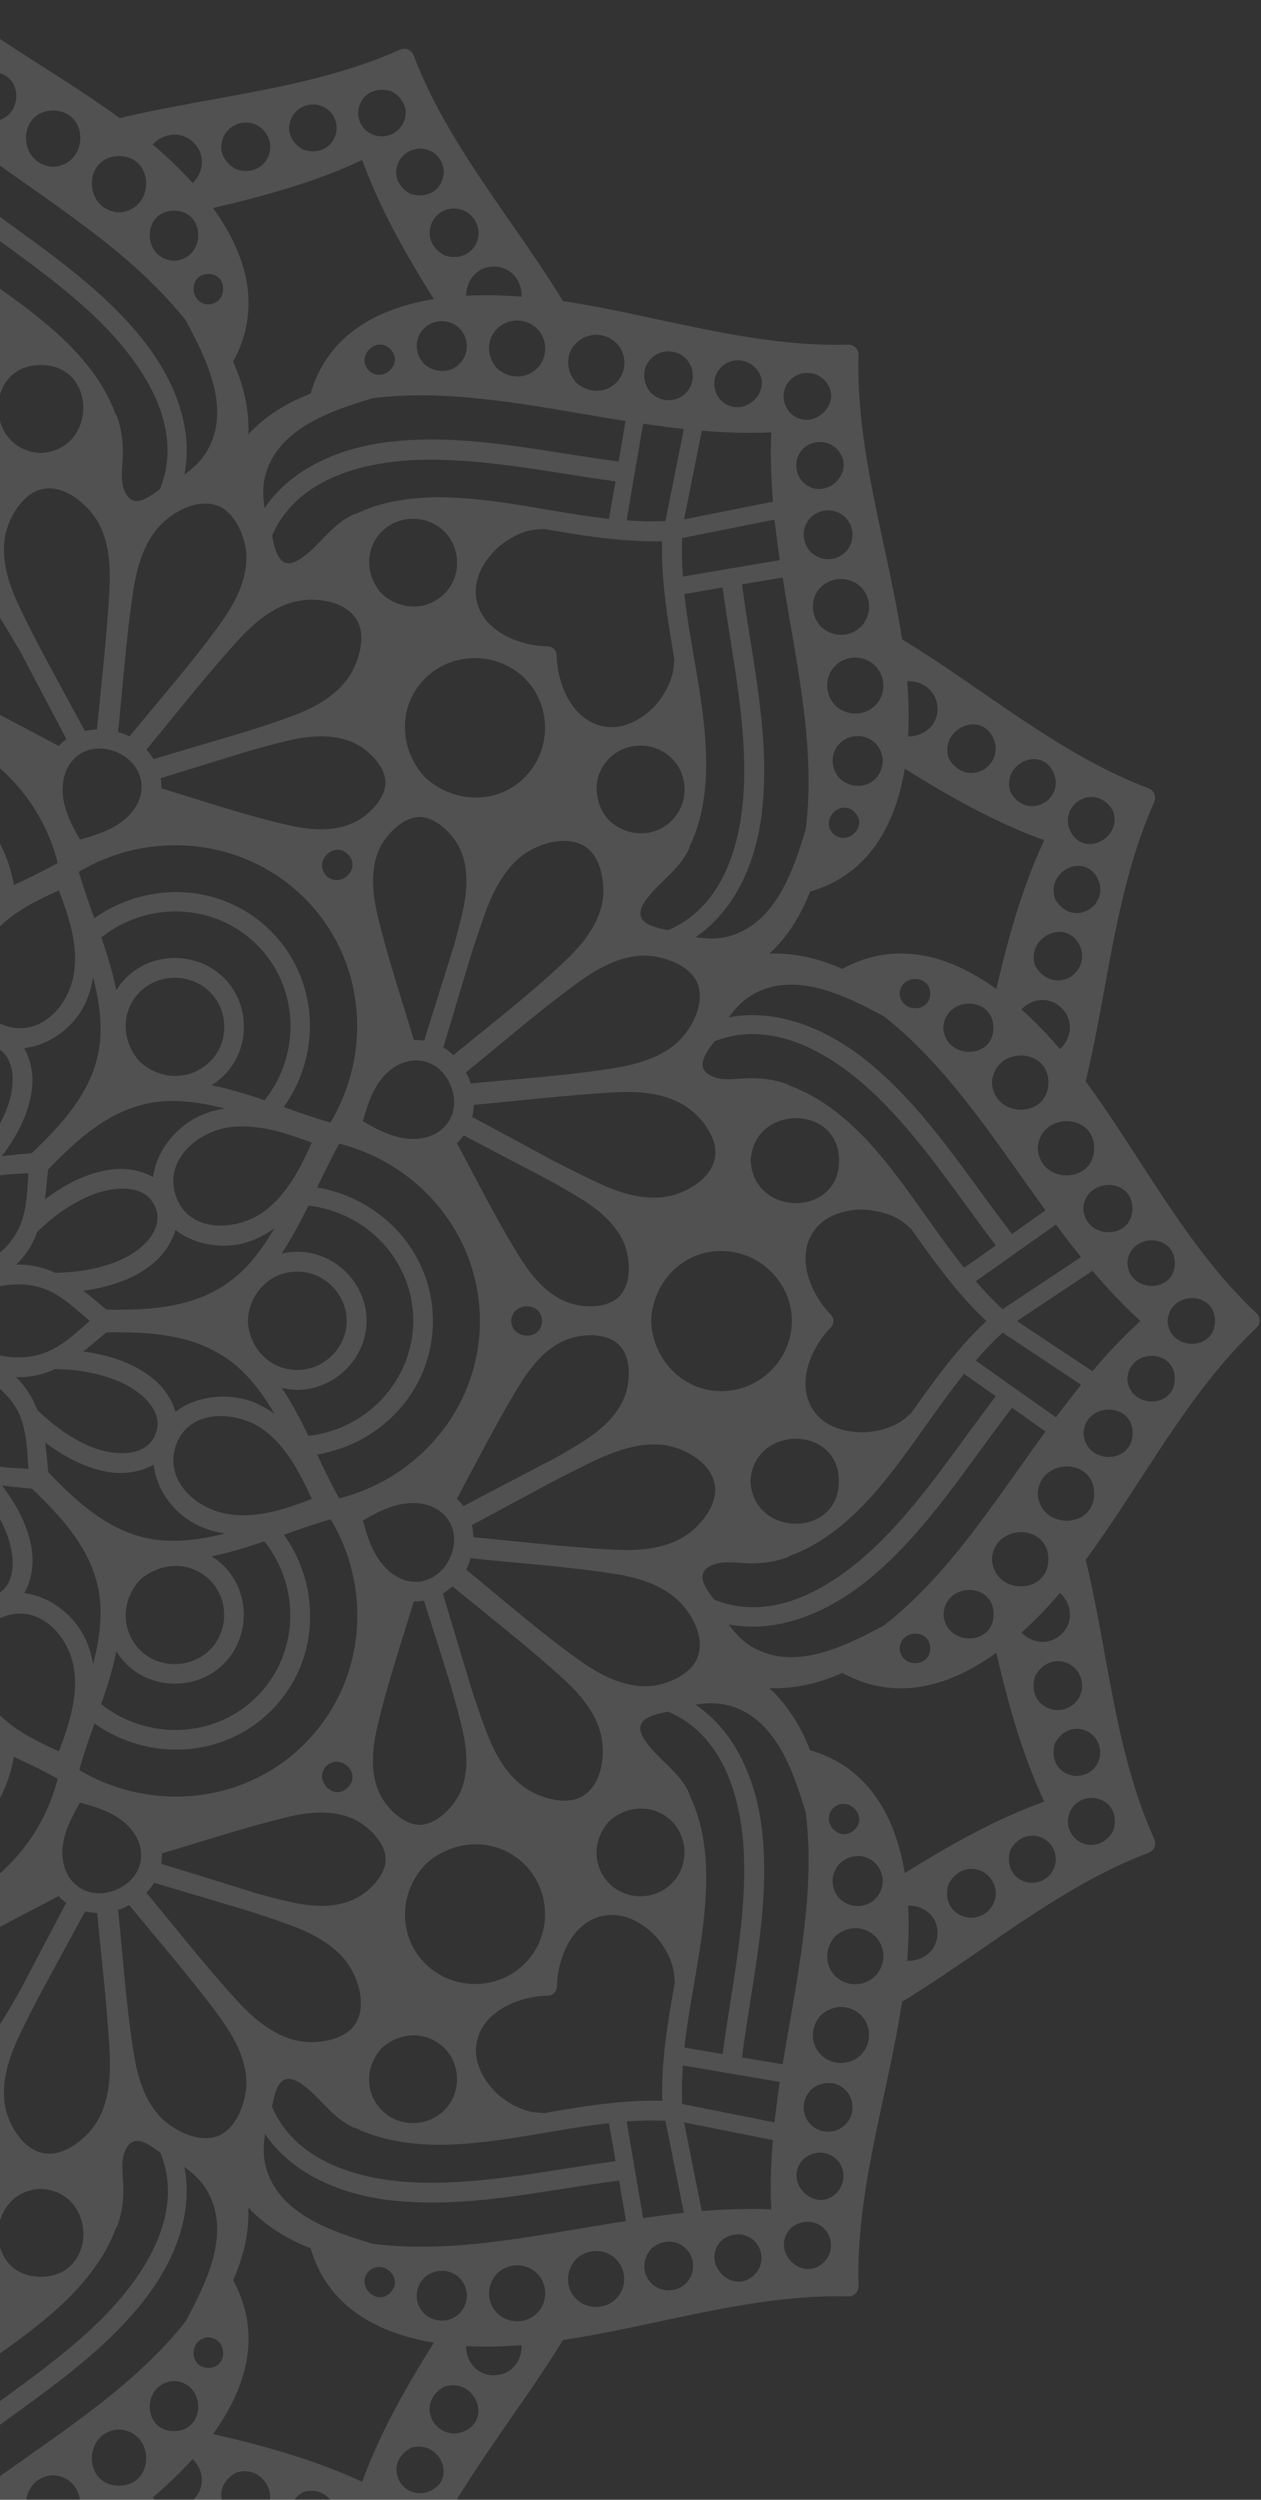 <svg width="323" height="640" viewBox="0 0 323 640" fill="none" xmlns="http://www.w3.org/2000/svg">
    <rect x="0" y="0" width="323" height="640" fill="#333333" stroke="none"/>
    <path opacity="0.15" d="M-30.876 690.361C-30.069 690.361 -29.387 690.113 -28.953 689.617C-11.829 671.563 10.754 660.519 30.67 645.939C54.494 651.709 79.621 653.322 102.266 663.373C103.879 664.056 105.368 663.497 105.988 661.884C114.86 638.805 131.426 619.944 144.206 599.098C168.651 595.437 192.413 587.31 217.354 587.93C218.719 587.992 219.897 586.751 219.897 585.387C219.215 560.508 227.342 536.808 231.065 512.487C252.035 499.769 270.958 483.204 294.099 474.394C295.713 473.773 296.333 472.284 295.588 470.671C285.476 448.15 283.863 423.085 278.093 399.323C292.735 379.532 303.84 357.01 321.894 339.887C322.887 338.956 322.887 337.219 321.894 336.288C303.778 319.227 292.672 296.706 278.093 276.852C283.863 253.09 285.538 228.087 295.588 205.504C296.271 203.891 295.713 202.402 294.099 201.782C270.958 192.972 252.035 176.407 231.065 163.688C227.342 139.368 219.215 115.668 219.897 90.789C219.959 89.424 218.719 88.245 217.354 88.245C192.413 88.927 168.589 80.8 144.206 77.078C131.426 56.169 114.798 37.309 105.988 14.291C105.368 12.678 103.879 12.058 102.266 12.802C79.621 22.853 54.556 24.528 30.67 30.236C10.816 15.842 -11.829 4.799 -28.953 -13.255C-29.387 -13.752 -30.069 -14 -30.752 -14C-30.752 -14 -30.814 -14 -30.876 -14H-31V690.361H-30.876ZM-15.862 668.709C-23.741 668.709 -23.679 657.045 -15.862 656.611C-8.107 656.983 -8.044 668.709 -15.862 668.709ZM-10.092 433.136C-9.285 435.245 -8.169 437.169 -6.928 438.844C-10.154 436.982 -13.194 434.873 -15.986 432.453C-26.905 422.899 -28.084 409.622 -27.774 395.973C-26.099 393.987 -24.424 392.002 -22.935 390.079C-22.128 396.159 -20.205 402.239 -16.606 407.078C-14.373 410.056 -11.023 412.538 -7.362 413.593C-11.581 418.928 -12.511 426.932 -10.092 433.136ZM-14.869 400.129C-17.351 394.794 -18.281 388.838 -18.405 383.068C-18.405 383.006 -18.405 382.944 -18.405 382.944C-17.041 379.966 -16.172 376.678 -16.296 372.955C-13.752 375.623 -10.898 377.298 -7.796 378.415C-7.734 378.477 -7.672 378.601 -7.61 378.663C-3.826 382.572 -0.662 386.977 1.448 392.002C3.619 397.089 4.984 405.837 -1.53 408.567C-7.424 410.925 -12.636 404.845 -14.869 400.129ZM-7.424 262.831C-10.96 263.824 -14.187 266.181 -16.42 269.035C-20.143 273.874 -22.066 280.078 -22.935 286.283C-24.486 284.297 -26.099 282.374 -27.774 280.389C-28.022 266.739 -26.843 253.525 -15.986 243.908C-13.194 241.426 -10.154 239.379 -6.928 237.456C-8.045 239.007 -8.975 240.62 -9.782 242.481C-12.387 248.747 -11.767 257.247 -7.424 262.831ZM-18.405 293.293C-18.281 287.896 -17.413 282.56 -15.365 277.535C-13.318 272.447 -8.044 265.25 -1.53 267.918C4.364 270.338 3.805 278.279 2.006 283.181C0.021 288.702 -3.577 293.604 -7.61 297.76C-7.672 297.822 -7.734 297.947 -7.796 298.009C-10.836 299.125 -13.69 300.863 -16.296 303.468C-16.172 299.684 -17.041 296.458 -18.405 293.48C-18.405 293.417 -18.405 293.355 -18.405 293.293ZM172.746 168.899C172.683 169.148 172.621 169.396 172.621 169.644C172.621 173.242 170.76 177.151 168.03 180.439C164.804 183.976 160.275 186.457 155.994 186.147C146.998 185.527 142.717 175.538 142.593 167.783C142.593 166.542 141.538 165.549 140.298 165.487C132.48 165.363 122.492 161.082 121.871 152.148C121.561 147.743 124.105 143.152 127.827 139.926C131.053 137.258 134.838 135.521 138.374 135.521C138.622 135.521 138.871 135.459 139.119 135.397C149.232 137.134 159.282 138.809 169.581 138.561C169.333 148.798 171.07 158.849 172.746 168.899ZM247.506 282.002C254.579 290.998 261.031 300.552 267.794 309.859C264.94 311.906 262.086 313.891 259.232 315.939C247.94 301.359 238.076 285.29 223.868 273.13C213.445 264.196 200.044 257.93 186.643 260.473C188.318 258.178 190.179 256.13 192.785 254.641C203.704 248.375 216.547 254.952 226.35 260.163C234.663 266.615 241.86 274.867 247.506 282.002ZM230.444 254.393C230.693 249.368 238.262 249.368 238.262 254.393C238.262 259.419 230.693 259.357 230.444 254.393ZM271.764 257.93C275.115 261.032 274.556 265.809 271.516 268.601C268.538 265.126 265.25 261.652 261.652 258.426C264.319 255.634 268.662 255.014 271.764 257.93ZM276.728 242.419C278.031 245.583 276.48 249.244 273.315 250.547C269.903 251.911 266.739 250.174 265.126 247.196C262.706 239.689 273.502 234.788 276.728 242.419ZM268.538 277.163C268.538 286.469 254.579 286.407 254.082 277.163C254.579 267.98 268.538 267.856 268.538 277.163ZM241.612 263.141C242.046 254.952 254.455 254.827 254.455 263.141C254.517 271.393 242.108 271.331 241.612 263.141ZM271.764 418.494C268.662 421.348 264.319 420.727 261.652 417.998C265.25 414.771 268.538 411.297 271.516 407.823C274.556 410.553 275.177 415.392 271.764 418.494ZM276.728 433.942C275.425 437.106 271.764 438.658 268.538 437.355C265.126 435.928 264.071 432.453 265.126 429.165C266.615 426.373 269.469 424.574 272.757 425.567C276.293 426.621 278.093 430.592 276.728 433.942ZM254.082 399.199C254.579 390.017 268.538 389.893 268.538 399.199C268.538 408.505 254.579 408.443 254.082 399.199ZM254.517 413.282C254.517 421.596 242.108 421.472 241.674 413.282C242.108 405.031 254.517 404.969 254.517 413.282ZM247.506 394.422C241.86 401.556 234.663 409.808 226.35 416.198C216.547 421.41 203.704 427.986 192.785 421.72C190.179 420.231 188.318 418.184 186.643 415.888C200.044 418.432 213.445 412.166 223.868 403.232C238.014 391.133 247.878 375.065 259.232 360.423C262.086 362.47 264.94 364.455 267.794 366.503C261.031 375.809 254.579 385.364 247.506 394.422ZM238.262 422.03C238.262 427.056 230.693 427.056 230.444 422.03C230.693 417.005 238.262 416.943 238.262 422.03ZM176.716 459.814C176.654 459.566 176.592 459.255 176.468 459.007C175.351 456.526 173.676 454.602 171.939 452.865C171.505 452.369 171.008 451.872 170.512 451.438C168.651 449.639 166.79 447.902 165.301 445.73C161.454 440.209 167.038 439.03 171.132 438.223C186.085 444.551 190.427 462.171 190.614 477.061C190.862 493.503 187.263 509.633 185.092 525.888C181.804 525.33 178.577 524.772 175.289 524.213C176.84 510.378 180.501 496.729 180.873 482.645C181.121 475.014 180.066 466.7 176.716 459.814ZM169.643 537.862C159.344 537.552 149.294 539.289 139.181 541.027C138.933 540.965 138.685 540.903 138.436 540.903C134.838 540.903 130.867 539.041 127.641 536.311C124.105 533.085 121.623 528.618 121.933 524.275C122.554 515.341 132.542 511.06 140.36 510.936C141.601 510.936 142.593 509.882 142.655 508.641C142.779 500.823 147.06 490.897 156.056 490.276C160.461 489.966 165.052 492.51 168.341 496.17C171.008 499.396 172.746 503.181 172.746 506.717C172.746 506.966 172.808 507.214 172.87 507.462C171.07 517.575 169.333 527.563 169.643 537.862ZM47.235 554.8C49.53 556.475 51.578 558.336 53.067 560.88C59.333 571.799 52.757 584.58 47.545 594.321C41.093 602.572 32.841 609.769 25.644 615.415C16.586 622.488 7.032 628.878 -2.337 635.64C-4.384 632.786 -6.431 629.933 -8.417 627.079C6.225 615.787 22.356 605.984 34.516 591.839C43.512 581.478 49.841 568.139 47.235 554.8ZM55.672 546.921C50.461 548.782 43.761 545.121 40.472 541.337C36.75 536.994 35.137 531.224 34.268 525.702C32.283 513.604 31.538 501.196 30.235 488.973C30.794 488.787 31.29 488.601 31.848 488.415C31.786 488.415 32.345 488.105 33.089 487.733C40.72 497.039 48.724 506.221 55.859 515.838C59.581 520.925 63.18 526.881 63.117 533.395C63.056 538.049 60.636 545.121 55.672 546.921ZM16.276 477.123C15.035 471.602 17.765 466.204 20.495 461.489C25.582 462.854 31.042 464.653 34.144 469.058C38.177 474.766 35.943 481.404 29.429 483.948C23.535 486.244 17.641 483.328 16.276 477.123ZM25.272 542.454C22.852 546.983 16.586 552.504 10.816 551.201C5.357 549.961 1.634 543.074 1.138 538.049C0.455 531.968 2.627 525.95 5.232 520.553C6.908 517.078 8.645 513.666 10.444 510.254C14.229 503.305 18.013 496.294 21.798 489.346C22.79 489.594 23.845 489.718 24.9 489.78C25.954 501.134 27.319 512.487 28.002 523.841C28.374 530.045 28.312 536.808 25.272 542.454ZM8.21 397.214C7.404 391.071 4.364 385.364 0.517 380.338C2.999 380.648 5.543 380.897 8.21 381.145C17.331 389.893 25.83 399.447 25.768 412.848C25.768 417.377 24.962 421.782 23.845 426.125C23.535 424.202 23.038 422.34 22.232 420.417C19.626 414.089 13.174 408.691 6.225 407.885C8.024 404.721 8.645 400.75 8.21 397.214ZM6.163 268.353C12.926 267.608 19.254 262.707 21.984 256.565C22.914 254.455 23.473 252.346 23.845 250.174C24.962 254.517 25.768 258.984 25.768 263.513C25.83 276.914 17.331 286.469 8.148 295.217C5.543 295.465 2.937 295.713 0.455 296.023C4.178 291.122 7.218 285.476 8.086 279.52C8.707 275.86 8.086 271.641 6.163 268.353ZM29.491 192.413C35.323 194.647 38.177 200.727 34.889 206.311C31.91 211.398 26.017 213.446 20.495 214.935C17.889 210.467 15.469 205.628 16.152 200.355C17.02 193.592 22.976 189.932 29.491 192.413ZM11.188 167.659C9.265 163.998 7.404 160.4 5.605 156.677C2.813 151.031 0.393 144.765 1.138 138.375C1.696 133.349 5.357 126.463 10.816 125.222C16.586 123.919 22.852 129.441 25.272 133.97C28.188 139.368 28.312 145.758 28.002 151.776C27.319 163.44 25.954 175.104 24.838 186.768C23.783 186.768 22.728 186.954 21.736 187.14C18.199 180.625 14.663 174.111 11.188 167.659ZM77.945 229.887C93.394 245.211 95.627 269.035 84.646 287.399C80.675 286.283 76.705 284.856 72.672 283.429C82.475 269.717 81.668 250.671 69.384 238.386C57.037 226.04 37.928 225.358 24.155 235.098C22.728 231.127 21.301 227.157 20.185 223.186C38.673 212.267 62.497 214.562 77.945 229.887ZM89.547 465.273C93.642 466.762 98.792 471.478 98.792 476.069C98.792 480.226 94.387 484.568 90.726 486.244C85.391 488.725 79.311 488.105 73.727 486.802C71.121 486.182 68.577 485.561 65.972 484.817C65.289 484.631 64.669 484.444 63.986 484.196C56.417 481.839 48.848 479.481 41.279 477.186C41.403 476.317 41.465 475.386 41.465 474.518C51.888 471.416 62.311 468.003 72.858 465.398C78.256 464.033 84.15 463.288 89.547 465.273ZM83.591 452.121C87.314 448.708 92.712 454.106 89.113 457.642C85.577 461.241 80.179 455.843 83.591 452.121ZM54.184 277.845C55.3 277.163 56.355 276.356 57.348 275.363C64.172 268.601 64.172 257.123 57.348 250.36C50.523 243.598 39.107 243.536 32.283 250.36C31.29 251.353 30.483 252.408 29.801 253.525C28.87 248.996 27.506 244.466 25.954 239.999C37.742 230.631 54.99 231.065 65.847 241.923C76.705 252.78 77.139 269.904 67.771 281.692C63.242 280.141 58.775 278.776 54.184 277.845ZM79.869 292.549C76.891 299.125 73.478 305.95 67.522 310.231C60.698 315.194 48.414 315.877 45.063 306.26C42.023 297.45 49.841 290.315 57.844 288.764C65.351 287.399 72.858 289.943 79.869 292.549ZM53.749 271.827C48.662 276.79 40.969 276.542 35.819 271.827C31.166 266.739 30.794 258.984 35.819 253.959C40.72 249.12 48.848 249.12 53.749 253.959C58.651 258.798 58.713 266.988 53.749 271.827ZM44.195 281.878C48.724 281.878 53.191 282.684 57.534 283.801C55.611 284.111 53.687 284.608 51.826 285.414C45.498 288.02 40.038 294.41 39.231 301.359C36.005 299.56 32.035 298.939 28.436 299.436C22.294 300.242 16.524 303.282 11.499 307.067C11.809 304.585 12.057 302.041 12.305 299.436C21.177 290.253 30.732 281.816 44.195 281.878ZM44.939 314.884C50.275 319.103 58.34 320.033 64.544 317.614C66.654 316.807 68.577 315.691 70.314 314.45C68.453 317.614 66.344 320.716 63.862 323.508C54.245 334.365 40.907 335.544 27.257 335.296C25.272 333.621 23.287 331.945 21.301 330.456C27.444 329.65 33.524 327.789 38.363 324.128C41.403 321.895 43.885 318.544 44.939 314.884ZM76.146 325.555C83.033 325.555 88.803 331.325 88.803 338.15C88.803 345.036 83.033 350.744 76.146 350.744C69.011 350.744 63.8 345.036 63.49 338.15C63.738 331.325 69.011 325.555 76.146 325.555ZM27.257 341.128C40.969 340.88 54.184 342.058 63.862 352.916C66.344 355.708 68.453 358.748 70.314 361.974C68.763 360.857 67.088 359.926 65.289 359.12C59.023 356.514 50.523 357.134 44.939 361.477C43.947 357.941 41.527 354.715 38.673 352.543C33.772 348.759 27.567 346.836 21.301 346.029C23.287 344.478 25.272 342.803 27.257 341.128ZM44.195 394.484C30.732 394.546 21.115 386.046 12.367 376.926C12.119 374.32 11.871 371.776 11.561 369.295C16.462 373.017 22.108 375.995 28.126 376.926C31.848 377.484 36.005 376.864 39.355 375.003C40.1 381.765 45.001 388.031 51.206 390.761C53.315 391.692 55.424 392.25 57.596 392.622C53.253 393.739 48.786 394.484 44.195 394.484ZM53.749 404.534C58.651 409.374 58.651 417.501 53.749 422.403C48.91 427.242 40.658 427.304 35.819 422.403C30.856 417.315 31.104 409.684 35.819 404.534C40.969 399.881 48.724 399.571 53.749 404.534ZM29.801 422.775C30.483 423.892 31.29 424.946 32.283 425.939C39.045 432.764 50.585 432.764 57.348 425.939C64.11 419.114 64.172 407.761 57.348 400.936C56.355 399.943 55.3 399.137 54.184 398.454C58.775 397.524 63.242 396.159 67.709 394.608C77.077 406.334 76.643 423.519 65.785 434.377C54.928 445.234 37.68 445.606 25.892 436.3C27.506 431.833 28.87 427.366 29.801 422.775ZM57.844 387.535C49.903 386.046 42.023 378.849 45.063 370.039C48.352 360.485 60.698 361.105 67.522 366.069C73.478 370.411 76.829 377.236 79.869 383.75C72.858 386.48 65.351 388.962 57.844 387.535ZM79 367.62C76.953 363.401 74.781 359.244 72.176 355.335C73.478 355.645 74.781 355.832 76.146 355.832C85.763 355.832 93.89 347.766 93.89 338.15C93.89 328.533 85.825 320.468 76.146 320.468C74.719 320.468 73.416 320.654 72.114 320.964C74.719 317.055 76.891 312.899 79 308.68C94.014 310.355 105.864 322.825 105.864 338.15C105.802 353.474 93.952 365.944 79 367.62ZM110.89 338.212C110.89 320.84 97.861 306.819 81.234 304.027C83.033 300.242 84.894 296.458 86.88 292.797C107.726 298.071 122.926 316.497 122.926 338.212C122.926 359.926 107.664 378.353 86.88 383.626C84.832 379.966 83.033 376.181 81.234 372.397C97.923 369.605 110.89 355.583 110.89 338.212ZM100.591 273.502C106.361 269.469 112.999 271.703 115.543 278.155C117.838 284.111 114.923 289.943 108.656 291.308C103.135 292.549 97.675 289.819 92.96 287.089C94.325 282.002 96.124 276.604 100.591 273.502ZM96.744 218.347C98.233 214.252 102.948 209.165 107.54 209.165C111.696 209.165 116.039 213.57 117.776 217.23C120.258 222.504 119.638 228.584 118.335 234.167C117.714 236.711 117.032 239.317 116.349 241.861C116.163 242.543 115.915 243.164 115.729 243.846C113.371 251.353 111.014 258.922 108.656 266.429C107.788 266.305 106.857 266.243 105.988 266.243C102.886 255.882 99.412 245.459 96.868 234.974C95.565 229.576 94.759 223.682 96.744 218.347ZM107.602 384.929C114.364 385.798 118.025 391.754 115.543 398.206C113.309 403.976 107.167 406.892 101.583 403.604C96.434 400.626 94.387 394.732 92.96 389.272C97.427 386.666 102.328 384.247 107.602 384.929ZM115.481 431.647C115.543 431.895 115.605 432.081 115.667 432.329C116.536 435.307 117.342 438.285 118.087 441.325C119.452 446.723 120.258 452.617 118.273 457.953C116.784 462.047 112.069 467.197 107.477 467.197C103.321 467.197 98.978 462.854 97.241 459.193C94.759 453.92 95.317 447.84 96.62 442.256C99.102 431.399 102.762 420.727 105.988 409.994C106.857 409.994 107.788 409.932 108.594 409.808C110.952 417.129 113.247 424.388 115.481 431.647ZM97.799 524.337C102.328 520.181 109.277 519.87 113.806 524.337C118.149 528.68 118.149 535.939 113.806 540.282C109.463 544.625 102.142 544.687 97.799 540.282C93.332 535.753 93.58 528.866 97.799 524.337ZM109.463 503.243C101.832 496.232 102.018 484.693 108.904 477.372C116.101 470.671 127.269 470.237 134.404 477.372C141.352 484.32 141.352 495.86 134.404 502.747C127.641 509.509 116.474 509.695 109.463 503.243ZM133.783 457.208C129.068 453.548 126.338 448.088 124.291 442.628C123.236 439.774 122.243 436.858 121.251 433.88C120.941 432.888 120.63 431.895 120.32 430.902C118.025 423.271 115.729 415.64 113.434 408.009C114.302 407.45 115.109 406.83 115.915 406.148C124.973 413.593 134.28 420.851 143.027 428.669C147.494 432.639 151.962 437.293 153.699 443.187C155.25 448.398 154.505 456.464 149.418 459.752C145.013 462.606 137.568 460.124 133.783 457.208ZM117.032 383.688C122.181 374.134 127.145 364.331 132.791 355.025C135.52 350.558 138.871 346.153 143.586 343.671C147.805 341.438 155.064 340.817 158.6 344.354C161.888 347.642 161.516 354.219 159.717 358.251C157.483 363.277 153.078 366.751 148.487 369.605C146.068 371.094 143.648 372.521 141.104 373.886C140.67 374.134 140.236 374.382 139.739 374.568C132.729 378.229 125.718 381.889 118.707 385.612C118.273 384.991 117.652 384.309 117.032 383.688ZM130.929 338.212C131.177 333.186 138.809 333.186 138.809 338.212C138.809 343.237 131.24 343.175 130.929 338.212ZM158.6 331.945C155.312 335.234 148.673 334.923 144.641 333.124C139.615 330.891 136.079 326.548 133.225 322.019C127.331 312.588 122.305 302.476 117.032 292.673C117.714 292.053 118.273 291.37 118.769 290.688C125.532 294.224 132.232 297.76 138.995 301.297C139.491 301.545 139.987 301.855 140.546 302.103C143.027 303.468 145.447 304.895 147.867 306.322C152.396 309.052 156.739 312.34 159.282 317.055C161.454 321.15 162.136 328.409 158.6 331.945ZM116.101 270.152C115.605 269.655 115.047 269.159 114.426 268.725C114.178 268.539 113.868 268.353 113.558 268.166C115.729 260.908 117.901 253.649 120.072 246.39C120.134 246.266 120.134 246.08 120.196 245.955C121.375 242.109 122.678 238.324 123.981 234.54C125.904 229.142 128.448 223.682 132.853 219.774C136.885 216.237 144.33 213.694 149.48 216.486C154.381 219.215 155.312 227.529 154.009 232.244C152.396 238.2 148.239 242.853 143.772 246.948C134.962 255.2 125.346 262.583 116.101 270.152ZM134.9 198.493C127.889 206.125 116.287 205.876 108.904 199.052C102.204 191.917 101.77 180.749 108.904 173.677C115.853 166.728 127.455 166.79 134.404 173.677C141.166 180.377 141.352 191.483 134.9 198.493ZM113.806 152.024C109.277 156.491 102.39 156.243 97.799 152.024C93.642 147.495 93.332 140.546 97.799 136.079C102.142 131.736 109.463 131.736 113.806 136.079C118.149 140.422 118.211 147.743 113.806 152.024ZM98.73 200.355C98.73 204.511 94.387 208.854 90.664 210.592C85.329 213.073 79.248 212.515 73.665 211.212C62.745 208.73 52.012 205.07 41.341 201.844C41.341 200.975 41.279 200.044 41.155 199.238C48.476 197.004 55.735 194.709 63.056 192.475C63.304 192.413 63.49 192.351 63.738 192.289C66.716 191.421 69.756 190.614 72.734 189.87C78.132 188.505 84.026 187.76 89.423 189.683C93.58 191.11 98.73 195.826 98.73 200.355ZM83.591 224.241C80.179 220.518 85.577 215.121 89.113 218.719C92.712 222.317 87.314 227.653 83.591 224.241ZM9.575 315.318C9.637 315.256 9.762 315.194 9.824 315.132C13.732 311.348 18.137 308.183 23.163 306.074C28.25 303.965 37.06 302.538 39.79 309.052C42.209 314.946 36.129 320.158 31.414 322.329C26.078 324.811 20.122 325.741 14.291 325.865C14.229 325.865 14.166 325.865 14.166 325.865C11.188 324.5 7.9 323.694 4.116 323.756C6.784 321.274 8.459 318.42 9.575 315.318ZM14.104 331.263C17.331 333.124 20.122 335.73 22.976 338.212C20.309 340.507 17.765 342.927 14.787 344.726C9.637 347.89 4.054 348.138 -1.716 346.649C-9.161 344.788 -15.738 340.817 -22.872 338.15C-15.738 335.482 -9.099 331.511 -1.716 329.65C3.743 328.347 9.203 328.409 14.104 331.263ZM14.166 350.496C14.229 350.496 14.229 350.496 14.291 350.496C19.75 350.62 25.086 351.489 30.111 353.536C35.199 355.583 42.458 360.857 39.79 367.309C37.37 373.203 29.367 372.583 24.465 370.846C18.944 368.86 14.042 365.262 9.824 361.229C9.762 361.167 9.637 361.105 9.575 361.043C8.459 358.003 6.721 355.149 4.116 352.605C7.9 352.667 11.188 351.861 14.166 350.496ZM24.217 441.263C37.991 451.004 57.099 450.259 69.446 437.975C81.792 425.691 82.475 406.582 72.734 392.933C76.705 391.506 80.675 390.141 84.708 388.962C95.689 407.326 93.394 431.088 78.008 446.475C62.621 461.861 38.735 464.095 20.309 453.175C21.363 449.205 22.79 445.234 24.217 441.263ZM60.636 512.115C52.57 503.305 45.125 493.751 37.494 484.568C37.991 484.072 38.487 483.514 38.921 482.893C39.107 482.645 39.293 482.335 39.48 482.025C46.739 484.196 54.059 486.368 61.318 488.539C61.442 488.601 61.629 488.601 61.753 488.663C65.599 489.842 69.384 491.083 73.168 492.448C78.628 494.371 84.088 496.915 87.934 501.258C91.471 505.29 94.076 512.736 91.222 517.823C88.493 522.724 80.117 523.593 75.402 522.29C69.446 520.677 64.731 516.582 60.636 512.115ZM77.201 533.52C79.373 535.009 81.11 536.87 82.909 538.731C83.405 539.227 83.902 539.724 84.398 540.22C86.197 541.957 88.058 543.57 90.54 544.687C90.85 544.811 91.098 544.873 91.347 544.935C98.233 548.223 106.547 549.278 114.302 549.092C128.386 548.72 142.097 545.121 155.994 543.57C156.553 546.797 157.111 550.085 157.669 553.311C141.414 555.482 125.159 559.081 108.718 558.833C93.766 558.584 76.084 554.304 69.694 539.414C70.439 535.195 71.679 529.735 77.201 533.52ZM172.063 482.211C167.72 486.554 160.399 486.616 156.056 482.211C151.589 477.682 151.837 470.795 156.056 466.266C160.585 462.109 167.534 461.799 172.063 466.266C176.406 470.671 176.406 477.868 172.063 482.211ZM166.045 431.709C159.469 431.957 153.451 428.669 148.301 425.008C138.312 417.873 128.944 409.622 119.39 401.867C119.576 401.494 119.824 401.06 119.948 400.626C120.196 400.067 120.382 399.509 120.506 398.951C132.48 400.192 144.579 400.998 156.491 402.797C162.012 403.604 167.658 405.031 172.187 408.443C176.468 411.669 180.811 418.618 178.702 424.264C177.026 428.855 170.45 431.523 166.045 431.709ZM174.235 393.987C168.837 396.903 162.385 397.027 156.366 396.717C144.641 396.035 132.915 394.67 121.251 393.553C121.251 392.498 121.065 391.506 120.879 390.451C127.393 386.977 133.907 383.44 140.36 379.966C144.02 378.043 147.681 376.181 151.403 374.382C157.111 371.652 163.377 369.233 169.768 369.915C174.855 370.473 181.742 374.134 182.982 379.594C184.347 385.302 178.826 391.568 174.235 393.987ZM209.226 362.222C203.332 355.459 207.365 345.347 212.825 339.825C213.693 338.956 213.693 337.529 212.825 336.599C207.365 331.015 203.332 320.964 209.226 314.202C211.894 311.099 216.547 309.61 221.138 309.672C225.667 309.921 230.01 311.348 232.74 314.077C232.926 314.264 233.112 314.388 233.298 314.512C239.254 322.887 245.148 331.201 252.655 338.212C245.148 345.222 239.192 353.598 233.298 361.912C233.112 362.036 232.926 362.16 232.74 362.346C230.134 364.952 226.039 366.379 221.759 366.689C216.919 366.875 212.018 365.448 209.226 362.222ZM214.872 379.221C214.934 393.801 192.909 393.677 192.227 379.221C192.971 364.828 214.872 364.642 214.872 379.221ZM192.289 297.14C192.971 282.746 214.872 282.56 214.934 297.14C214.934 311.72 192.971 311.596 192.289 297.14ZM202.836 338.212C202.836 347.766 195.081 355.77 185.526 356.142C175.227 356.576 167.162 348.263 166.79 338.212C167.1 328.471 174.731 320.22 184.782 320.282C194.584 320.282 202.836 328.347 202.836 338.212ZM182.982 400.502C185.712 399.509 189.373 400.254 192.227 400.254C195.453 400.254 198.493 399.881 201.533 398.765C201.843 398.641 202.091 398.516 202.277 398.33C210.405 395.476 217.726 389.334 223.496 382.82C232.12 373.079 238.82 361.85 246.948 351.737C249.677 353.66 252.345 355.583 255.075 357.445C245.769 369.605 237.393 382.572 226.66 393.553C215.554 404.907 199.237 416.074 182.982 409.56C182.92 409.498 182.858 409.436 182.796 409.374C180.625 406.458 177.523 402.425 182.982 400.502ZM249.926 348.325C252.097 345.843 254.393 343.423 256.812 341.19C263.513 345.657 270.213 350.062 276.914 354.529C274.742 357.259 272.571 360.05 270.461 362.842C263.575 358.003 256.75 353.164 249.926 348.325ZM260.473 338.212C266.925 333.931 273.377 329.65 279.83 325.369C283.676 329.898 287.709 334.179 292.114 338.212C287.709 342.244 283.614 346.525 279.83 351.054C273.315 346.773 266.925 342.493 260.473 338.212ZM256.812 335.172C254.393 332.938 252.097 330.519 249.926 328.037C256.75 323.198 263.637 318.358 270.461 313.519C272.571 316.311 274.68 319.103 276.914 321.833C270.213 326.3 263.513 330.705 256.812 335.172ZM226.66 282.746C237.393 293.728 245.769 306.694 255.075 318.855C252.345 320.778 249.677 322.701 246.948 324.562C238.82 314.45 232.12 303.22 223.496 293.48C217.726 287.027 210.405 280.823 202.277 277.969C202.091 277.783 201.843 277.659 201.533 277.535C198.493 276.418 195.453 276.046 192.227 276.046C189.311 276.046 185.712 276.79 182.982 275.798C177.523 273.812 180.687 269.78 182.858 266.802C182.92 266.739 182.982 266.677 182.982 266.615C199.237 260.225 215.616 271.393 226.66 282.746ZM183.044 296.83C181.804 302.289 174.917 305.95 169.83 306.508C163.687 307.191 157.669 305.019 152.272 302.414C148.797 300.738 145.323 299.001 141.911 297.264C134.9 293.48 127.889 289.695 120.941 285.972C121.189 284.98 121.313 283.925 121.375 282.87C132.791 281.816 144.144 280.513 155.56 279.768C161.826 279.334 168.589 279.396 174.297 282.436C178.826 284.794 184.347 291.06 183.044 296.83ZM173.118 267.236C168.713 270.958 162.943 272.509 157.421 273.44C145.261 275.425 132.853 276.17 120.568 277.411C120.382 276.852 120.196 276.356 120.01 275.798C120.01 275.86 119.7 275.301 119.327 274.557C128.696 266.988 137.878 258.984 147.557 251.911C152.644 248.189 158.6 244.653 165.176 244.653C169.83 244.715 176.964 247.072 178.764 252.036C180.625 257.247 176.902 264.01 173.118 267.236ZM171.132 238.138C166.976 237.332 161.516 236.091 165.301 230.631C166.79 228.46 168.713 226.722 170.512 224.923C171.008 224.427 171.505 223.993 172.001 223.434C173.738 221.635 175.351 219.774 176.468 217.354C176.592 217.044 176.654 216.796 176.716 216.548C180.066 209.661 181.059 201.409 180.873 193.654C180.501 179.633 176.84 165.983 175.289 152.086C178.577 151.528 181.804 150.969 185.092 150.411C187.263 166.604 190.924 182.797 190.614 199.238C190.365 214.19 186.085 231.81 171.132 238.138ZM172.063 210.095C167.534 214.562 160.647 214.314 156.056 210.095C151.899 205.566 151.589 198.617 156.056 194.15C160.399 189.808 167.72 189.808 172.063 194.15C176.406 198.431 176.468 205.752 172.063 210.095ZM155.994 132.853C142.097 131.302 128.386 127.704 114.302 127.331C106.547 127.145 98.233 128.138 91.347 131.488C91.098 131.55 90.788 131.612 90.54 131.736C88.058 132.853 86.135 134.466 84.336 136.265C83.84 136.7 83.343 137.196 82.909 137.692C81.11 139.554 79.373 141.415 77.201 142.904C71.679 146.75 70.501 141.229 69.694 137.134C76.084 122.244 93.766 117.901 108.718 117.715C125.221 117.467 141.414 121.065 157.669 123.237C157.111 126.339 156.553 129.565 155.994 132.853ZM74.657 154.258C79.931 152.707 87.996 153.451 91.284 158.538C94.138 163.005 91.657 170.45 88.741 174.173C85.08 178.888 79.621 181.618 74.099 183.603C71.183 184.658 68.267 185.651 65.351 186.581C64.358 186.892 63.366 187.202 62.373 187.512C54.68 189.808 47.049 192.041 39.355 194.337C38.797 193.468 38.177 192.661 37.494 191.917C45.001 182.859 52.26 173.615 60.078 164.929C64.048 160.462 68.701 156.057 74.657 154.258ZM56.355 159.779C49.158 169.768 40.907 179.074 33.151 188.567C32.779 188.381 32.345 188.132 31.91 188.008C31.352 187.76 30.794 187.574 30.235 187.45C31.476 175.538 32.283 163.44 34.082 151.59C34.95 146.068 36.315 140.484 39.79 135.955C43.016 131.674 50.027 127.393 55.672 129.441C60.264 131.116 62.931 137.692 63.117 142.097C63.304 148.674 60.078 154.63 56.355 159.779ZM53.067 115.419C51.578 117.963 49.53 119.886 47.235 121.499C49.841 108.16 43.512 94.821 34.516 84.46C22.356 70.377 6.225 60.512 -8.417 49.283C-6.369 46.429 -4.322 43.575 -2.337 40.721C6.97 47.422 16.586 53.874 25.644 60.947C32.841 66.53 41.031 73.789 47.545 81.979C52.819 91.781 59.333 104.562 53.067 115.419ZM-20.577 58.527C-23.059 56.355 -25.478 54.122 -27.712 51.64C-23.245 45.002 -18.778 38.301 -14.311 31.663C-11.581 33.834 -8.789 36.006 -5.935 38.053C-10.836 44.878 -15.676 51.702 -20.577 58.527ZM-11.333 53.377C0.827 62.684 13.856 70.997 24.9 81.669C36.253 92.712 47.545 108.967 40.969 125.222C40.907 125.284 40.844 125.346 40.72 125.408C37.742 127.58 33.71 130.682 31.724 125.222C30.732 122.492 31.476 118.832 31.476 115.978C31.476 112.752 31.104 109.711 29.987 106.671C29.863 106.361 29.739 106.113 29.553 105.927C26.699 97.862 20.495 90.541 13.98 84.771C4.24 76.147 -7.052 69.508 -17.165 61.381C-15.179 58.713 -13.256 56.045 -11.333 53.377ZM10.444 93.457C25.024 93.394 24.9 115.295 10.444 115.978C-4.012 115.295 -4.198 93.457 10.444 93.457ZM0.89 159.593C2.379 162.013 3.805 164.432 5.232 166.914C5.481 167.348 5.729 167.783 5.977 168.279C9.637 175.29 13.36 182.238 17.02 189.249C16.276 189.746 15.655 190.366 15.035 190.986C5.357 185.775 -4.508 180.874 -13.814 175.228C-18.281 172.498 -22.686 169.21 -25.23 164.432C-27.464 160.276 -28.084 153.017 -24.548 149.48C-21.259 146.192 -14.621 146.564 -10.588 148.364C-5.501 150.659 -1.964 155.002 0.89 159.593ZM15.097 227.963C17.703 234.912 20.247 242.419 18.82 249.864C17.331 257.805 10.134 265.623 1.262 262.583C-8.355 259.294 -7.672 247.01 -2.709 240.248C1.634 234.354 8.459 230.941 15.097 227.963ZM-16.42 312.03C-13.938 307.873 -10.588 304.027 -5.935 302.289C-1.778 300.738 2.813 300.614 7.28 300.366C7.032 304.523 6.908 308.804 5.543 312.712C3.805 317.738 0.021 321.274 -4.446 323.942C-10.96 327.727 -18.343 329.588 -25.168 332.69C-22.066 325.865 -20.205 318.482 -16.42 312.03ZM-4.446 352.481C-0.289 354.901 3.557 358.313 5.295 362.904C6.846 367.061 6.97 371.652 7.28 376.057C3.123 375.809 -1.22 375.685 -5.129 374.382C-10.154 372.645 -13.752 368.922 -16.358 364.393C-20.205 357.941 -22.066 350.558 -25.168 343.733C-18.343 346.836 -10.96 348.697 -4.446 352.481ZM1.262 413.779C10.072 410.739 17.269 418.556 18.82 426.497C20.247 433.942 17.703 441.449 15.097 448.398C8.521 445.42 1.634 442.008 -2.647 436.114C-7.672 429.289 -8.355 417.067 1.262 413.779ZM16.958 487.174C13.422 493.875 9.886 500.575 6.349 507.338C6.101 507.834 5.791 508.331 5.543 508.889C4.178 511.371 2.751 513.79 1.324 516.148C-1.406 520.615 -4.694 525.02 -9.471 527.564C-26.285 536.435 -36.646 515.341 -14.497 501.568C-5.004 495.674 5.108 490.711 14.973 485.437C15.593 486.057 16.276 486.678 16.958 487.174ZM10.444 560.384C24.9 561.066 25.086 582.905 10.444 582.905C-4.136 582.967 -4.012 561.066 10.444 560.384ZM14.104 591.591C20.619 585.821 26.823 578.5 29.677 570.434C29.863 570.248 29.987 570 30.111 569.69C31.228 566.65 31.6 563.61 31.6 560.384C31.6 557.468 30.856 553.931 31.848 551.139C33.834 545.68 37.867 548.844 40.907 551.015C40.969 551.077 41.031 551.139 41.093 551.139C47.607 567.332 36.377 583.649 25.024 594.693C13.98 605.364 0.952 613.74 -11.209 622.984C-13.132 620.316 -15.055 617.586 -16.979 614.918C-6.928 606.853 4.364 600.215 14.104 591.591ZM-5.997 638.308C-8.851 640.418 -11.643 642.527 -14.373 644.699C-18.84 638.06 -23.307 631.36 -27.774 624.721C-25.54 622.301 -23.121 620.006 -20.639 617.834C-15.676 624.659 -10.836 631.484 -5.997 638.308ZM-1.902 657.913C-10.03 657.913 -9.968 645.815 -1.902 645.381C6.163 645.815 6.225 657.913 -1.902 657.913ZM13.608 648.111C4.302 648.111 4.364 634.214 13.608 633.717C22.852 634.214 22.914 648.111 13.608 648.111ZM30.483 636.385C21.177 636.385 21.239 622.488 30.483 621.991C39.728 622.488 39.79 636.385 30.483 636.385ZM44.567 609.583C52.819 610.017 52.881 622.426 44.567 622.426C36.253 622.426 36.315 610.079 44.567 609.583ZM49.841 639.673C46.739 643.023 41.899 642.465 39.107 639.425C42.582 636.447 46.118 633.159 49.344 629.56C52.074 632.228 52.694 636.509 49.841 639.673ZM53.377 598.415C58.402 598.663 58.464 606.233 53.377 606.233C48.289 606.233 48.352 598.663 53.377 598.415ZM59.705 583.773C62.373 577.817 63.862 571.551 63.614 565.161C67.957 569.876 73.478 573.226 79.559 575.584C83.964 590.722 96.93 597.423 111.138 599.78C104.003 611.134 97.365 622.798 92.773 635.392C80.551 629.746 67.647 626.148 54.556 623.17C62.993 611.506 67.336 597.733 59.705 583.773ZM94.449 581.478C98.171 578.066 103.569 583.401 99.97 587C96.434 590.536 91.036 585.138 94.449 581.478ZM108.594 583.215C111.2 580.857 115.109 580.671 117.714 583.215C120.196 585.697 120.196 589.792 117.714 592.273C115.233 594.755 111.076 594.755 108.594 592.273C106.051 589.729 106.175 585.759 108.594 583.215ZM65.351 644.574C62.187 645.877 58.464 644.326 57.161 641.162C55.735 637.812 57.534 634.586 60.512 633.035C68.081 630.615 73.044 641.41 65.351 644.574ZM82.413 649.166C79.311 650.406 75.774 648.979 74.533 645.877C73.168 642.589 74.906 639.549 77.759 637.998C85.08 635.765 89.858 646.126 82.413 649.166ZM100.157 653.012C92.836 655.308 88.058 644.885 95.503 641.845C98.606 640.604 102.142 642.031 103.383 645.133C104.748 648.421 103.072 651.461 100.157 653.012ZM109.897 637.874C106.795 639.115 103.259 637.688 102.018 634.586C100.653 631.298 102.39 628.257 105.244 626.706C112.565 624.411 117.342 634.834 109.897 637.874ZM118.707 622.55C115.543 623.852 111.82 622.301 110.518 619.137C109.091 615.787 110.89 612.561 113.868 611.01C121.437 608.59 126.338 619.385 118.707 622.55ZM127.021 608.094C122.43 608.466 119.327 604.744 119.39 600.649C124.229 600.897 129.068 600.773 133.597 600.401C133.783 604.247 131.24 607.784 127.021 608.094ZM137.568 592.211C134.776 595.003 130.123 595.003 127.331 592.211C124.477 589.357 124.663 584.952 127.331 582.036C130.247 579.368 134.652 579.182 137.568 582.036C140.36 584.828 140.36 589.419 137.568 592.211ZM157.793 588.551C155.002 591.343 150.348 591.343 147.557 588.551C144.703 585.697 144.889 581.292 147.557 578.376C150.472 575.708 154.877 575.522 157.793 578.376C160.585 581.168 160.585 585.821 157.793 588.551ZM123.732 574.281C115.233 575.212 105.182 575.708 95.503 574.467C84.832 571.241 71.307 566.836 68.081 554.738C67.336 551.884 67.46 549.092 67.895 546.362C74.906 556.661 87.314 561.811 99.846 563.3C119.514 565.595 139.119 560.756 158.6 558.274C159.158 561.749 159.779 565.161 160.337 568.635C148.053 570.559 135.955 572.916 123.732 574.281ZM160.523 543.136C163.812 542.888 167.1 542.826 170.45 542.95C172.001 550.829 173.614 558.646 175.165 566.526C171.691 566.898 168.216 567.394 164.742 567.891C163.315 559.639 161.888 551.388 160.523 543.136ZM175.724 584.58C173.304 587 169.271 587 166.852 584.58C164.37 582.098 164.494 578.252 166.852 575.708C169.395 573.412 173.242 573.226 175.724 575.708C178.143 578.128 178.143 582.16 175.724 584.58ZM193.281 582.346C187.76 587.868 179.384 579.493 184.658 573.785C187.077 571.551 190.862 571.365 193.281 573.785C195.639 576.142 195.639 580.051 193.281 582.346ZM197.562 565.657C191.606 565.409 185.65 565.595 179.756 566.091C178.267 558.522 176.716 550.953 175.227 543.384C182.796 544.873 190.427 546.424 197.997 547.913C197.438 553.807 197.252 559.701 197.562 565.657ZM198.369 543.384C190.49 541.833 182.61 540.22 174.731 538.669C174.607 535.381 174.669 532.031 174.917 528.804C183.169 530.231 191.482 531.596 199.734 533.023C199.237 536.435 198.803 539.91 198.369 543.384ZM190.055 526.757C192.537 507.4 197.438 487.857 195.143 468.251C193.654 455.781 188.442 443.373 178.143 436.424C180.935 435.99 183.727 435.866 186.581 436.61C198.679 439.836 203.146 453.361 206.372 463.971C207.613 473.587 207.117 483.638 206.186 492.076C204.883 504.298 202.464 516.334 200.478 528.494C197.004 527.936 193.53 527.315 190.055 526.757ZM211.087 579.12C205.566 584.642 197.19 576.266 202.464 570.559C204.883 568.325 208.668 568.139 211.087 570.559C213.445 572.916 213.445 576.825 211.087 579.12ZM214.314 561.438C208.792 566.96 200.416 558.584 205.69 552.877C208.109 550.643 211.894 550.457 214.314 552.877C216.671 555.172 216.609 559.081 214.314 561.438ZM216.547 543.943C214.127 546.362 210.095 546.362 207.675 543.943C205.193 541.461 205.318 537.614 207.675 535.071C210.219 532.775 214.065 532.589 216.547 535.071C218.967 537.49 218.967 541.523 216.547 543.943ZM220.518 526.075C217.726 528.866 213.073 528.866 210.281 526.075C207.427 523.221 207.613 518.816 210.281 515.9C213.197 513.232 217.602 513.046 220.518 515.9C223.31 518.692 223.31 523.283 220.518 526.075ZM224.178 505.911C221.386 508.703 216.733 508.703 213.941 505.911C211.087 503.057 211.274 498.652 213.941 495.736C216.857 493.068 221.262 492.882 224.178 495.736C226.97 498.528 226.97 503.119 224.178 505.911ZM218.905 468.438C215.306 471.974 209.971 466.638 213.383 462.916C217.105 459.504 222.503 464.901 218.905 468.438ZM224.24 477.061C226.722 479.543 226.722 483.638 224.24 486.12C221.759 488.601 217.602 488.601 215.12 486.12C212.576 483.576 212.701 479.605 215.12 477.061C217.726 474.642 221.697 474.456 224.24 477.061ZM207.489 448.088C205.131 442.008 201.781 436.548 197.066 432.205C203.518 432.453 209.785 430.964 215.741 428.297C229.7 435.928 243.535 431.585 255.199 423.147C258.239 436.176 261.776 449.081 267.483 461.241C254.827 465.832 243.163 472.47 231.747 479.543C229.39 465.398 222.689 452.493 207.489 448.088ZM240.123 495.426C239.813 499.583 236.276 502.188 232.368 502.002C232.74 497.473 232.864 492.696 232.616 487.857C236.773 487.795 240.495 490.835 240.123 495.426ZM254.579 487.112C253.276 490.276 249.615 491.827 246.389 490.525C242.977 489.098 241.922 485.623 242.977 482.335C244.466 479.543 247.32 477.744 250.608 478.737C254.144 479.791 256.006 483.762 254.579 487.112ZM269.965 478.302C268.724 481.404 265.126 482.831 262.086 481.59C258.798 480.226 257.805 476.813 258.798 473.649C260.225 470.981 263.016 469.306 266.181 470.237C269.593 471.292 271.33 475.076 269.965 478.302ZM285.165 468.686C283.738 471.354 280.947 473.029 277.782 472.098C274.37 471.043 272.633 467.259 273.998 464.033C275.239 460.931 278.837 459.504 281.877 460.744C285.227 462.047 286.22 465.46 285.165 468.686ZM281.381 450.942C280.14 454.044 276.542 455.471 273.502 454.23C270.213 452.865 269.221 449.453 270.213 446.289C271.64 443.621 274.432 441.946 277.596 442.876C280.947 443.931 282.684 447.716 281.381 450.942ZM265.808 382.386C266.305 373.203 280.264 373.079 280.264 382.386C280.264 391.692 266.305 391.63 265.808 382.386ZM277.534 366.937C277.969 358.934 290.129 358.81 290.129 366.937C290.067 375.065 277.969 375.003 277.534 366.937ZM288.764 352.978C289.198 345.222 300.924 345.16 300.924 352.978C300.924 360.795 289.198 360.733 288.764 352.978ZM311.223 338.212C311.223 346.029 299.497 345.967 299.063 338.212C299.497 330.456 311.223 330.332 311.223 338.212ZM300.924 323.384C300.924 331.201 289.198 331.139 288.764 323.384C289.198 315.628 300.924 315.566 300.924 323.384ZM290.067 309.424C290.067 317.552 277.907 317.428 277.472 309.424C277.969 301.421 290.067 301.297 290.067 309.424ZM280.264 293.976C280.264 303.282 266.305 303.22 265.808 293.976C266.305 284.794 280.264 284.67 280.264 293.976ZM277.286 204.511C280.574 203.147 283.676 204.884 285.165 207.738C287.461 214.997 277.038 219.774 273.998 212.391C272.695 209.289 274.184 205.814 277.286 204.511ZM281.381 225.42C282.684 228.522 281.195 231.996 278.093 233.299C274.804 234.664 271.702 232.927 270.213 230.073C267.856 222.752 278.279 217.975 281.381 225.42ZM269.965 198.059C271.268 201.161 269.779 204.636 266.677 205.938C263.389 207.303 260.287 205.566 258.798 202.712C256.502 195.391 266.925 190.676 269.965 198.059ZM254.579 189.311C255.882 192.475 254.331 196.136 251.166 197.439C247.754 198.804 244.59 197.066 242.977 194.088C240.619 186.581 251.415 181.618 254.579 189.311ZM240.123 180.936C240.495 185.465 236.773 188.567 232.616 188.567C232.864 183.727 232.74 178.95 232.368 174.421C236.214 174.235 239.813 176.779 240.123 180.936ZM231.747 196.818C243.163 203.891 254.827 210.53 267.483 215.121C261.776 227.281 258.239 240.186 255.199 253.214C243.535 244.777 229.7 240.434 215.741 248.065C209.785 245.397 203.456 243.908 197.066 244.156C201.781 239.813 205.131 234.354 207.489 228.274C222.689 223.869 229.39 210.964 231.747 196.818ZM218.905 207.924C222.503 211.46 217.105 216.858 213.383 213.446C209.971 209.723 215.368 204.387 218.905 207.924ZM215.12 190.304C217.602 187.822 221.759 187.822 224.24 190.304C226.722 192.786 226.722 196.88 224.24 199.362C221.697 201.906 217.726 201.72 215.12 199.362C212.763 196.756 212.576 192.848 215.12 190.304ZM224.178 180.625C221.262 183.479 216.857 183.293 213.941 180.625C211.274 177.709 211.087 173.304 213.941 170.45C216.733 167.659 221.386 167.659 224.178 170.45C226.97 173.242 226.97 177.896 224.178 180.625ZM220.518 150.287C223.31 153.079 223.31 157.67 220.518 160.462C217.602 163.316 213.197 163.13 210.281 160.462C207.613 157.546 207.427 153.141 210.281 150.287C213.135 147.557 217.726 147.557 220.518 150.287ZM216.547 141.353C214.003 143.835 210.219 143.71 207.675 141.353C205.318 138.809 205.193 134.963 207.675 132.481C210.095 130.061 214.127 130.061 216.547 132.481C218.967 134.9 218.967 138.933 216.547 141.353ZM205.69 123.485C203.456 121.065 203.27 117.343 205.69 114.923C208.047 112.565 211.956 112.565 214.314 114.923C219.835 120.507 211.46 128.82 205.69 123.485ZM202.464 97.241C204.821 94.883 208.73 94.883 211.087 97.241C216.609 102.763 208.233 111.076 202.464 105.803C200.23 103.383 200.044 99.661 202.464 97.241ZM206.186 184.286C207.117 192.724 207.613 202.774 206.372 212.391C203.146 223 198.679 236.463 186.581 239.751C183.727 240.496 180.935 240.372 178.143 239.937C188.442 232.989 193.654 220.58 195.143 208.11C197.438 188.505 192.599 168.961 190.055 149.604C193.53 149.046 197.004 148.426 200.478 147.867C202.402 160.027 204.821 172.064 206.186 184.286ZM199.734 143.4C191.482 144.827 183.169 146.192 174.917 147.619C174.669 144.331 174.607 141.043 174.731 137.754C182.61 136.203 190.49 134.59 198.369 133.039C198.803 136.452 199.237 139.926 199.734 143.4ZM184.72 94.015C187.077 91.657 190.986 91.657 193.343 94.015C198.865 99.537 190.49 107.85 184.72 102.577C182.424 100.157 182.3 96.434 184.72 94.015ZM197.562 110.704C197.314 116.66 197.5 122.554 197.997 128.448C190.427 129.937 182.796 131.488 175.227 132.977C176.716 125.408 178.267 117.839 179.756 110.27C185.65 110.766 191.544 110.952 197.562 110.704ZM166.79 91.781C169.209 89.362 173.242 89.362 175.661 91.781C178.081 94.201 178.081 98.234 175.661 100.653C173.118 103.135 169.333 103.011 166.79 100.653C164.494 98.11 164.308 94.263 166.79 91.781ZM164.742 108.471C168.216 108.967 171.691 109.463 175.165 109.836C173.614 117.715 172.001 125.532 170.45 133.411C167.1 133.536 163.812 133.474 160.523 133.225C161.888 124.974 163.315 116.722 164.742 108.471ZM147.619 87.811C150.41 85.019 155.064 85.019 157.855 87.811C160.647 90.603 160.647 95.194 157.855 97.986C154.94 100.84 150.535 100.653 147.619 97.986C144.951 95.07 144.703 90.665 147.619 87.811ZM160.213 107.788C159.655 111.263 159.034 114.675 158.476 118.149C139.057 115.668 119.452 110.828 99.722 113.124C87.19 114.613 74.781 119.762 67.771 130.061C67.336 127.269 67.212 124.477 67.957 121.686C71.245 109.649 84.77 105.182 95.379 101.956C105.058 100.715 115.109 101.212 123.608 102.142C135.955 103.445 148.053 105.865 160.213 107.788ZM99.97 89.362C103.569 92.898 98.171 98.296 94.449 94.883C91.036 91.223 96.434 85.825 99.97 89.362ZM108.594 84.088C111.076 81.606 115.233 81.606 117.714 84.088C120.196 86.57 120.196 90.665 117.714 93.146C115.171 95.69 111.2 95.504 108.594 93.146C106.237 90.603 106.051 86.632 108.594 84.088ZM137.568 94.325C134.652 97.179 130.247 96.993 127.331 94.325C124.663 91.409 124.477 87.004 127.331 84.15C130.123 81.358 134.776 81.358 137.568 84.15C140.36 86.942 140.36 91.595 137.568 94.325ZM127.021 68.267C131.177 68.578 133.783 72.114 133.597 75.961C129.068 75.588 124.229 75.464 119.39 75.713C119.39 71.618 122.43 67.957 127.021 68.267ZM118.707 53.874C121.871 55.177 123.422 58.837 122.119 62.001C120.692 65.414 117.156 66.468 113.93 65.414C111.076 63.925 109.339 61.071 110.331 57.782C111.386 54.246 115.295 52.447 118.707 53.874ZM109.897 38.487C112.999 39.728 114.488 43.265 113.185 46.367C111.82 49.655 108.408 50.648 105.182 49.655C102.452 48.228 100.777 45.436 101.77 42.334C102.824 38.922 106.609 37.184 109.897 38.487ZM92.215 26.637C93.58 23.349 96.992 22.357 100.219 23.349C102.948 24.776 104.624 27.568 103.631 30.67C102.576 34.02 98.792 35.82 95.503 34.455C92.401 33.276 90.912 29.739 92.215 26.637ZM74.347 30.98C75.402 27.63 79.186 25.831 82.475 27.196C85.577 28.437 87.066 31.973 85.763 35.075C84.398 38.363 80.986 39.356 77.759 38.363C75.03 36.874 73.354 34.145 74.347 30.98ZM56.975 35.758C58.03 32.283 62.001 30.422 65.351 31.849C68.515 33.152 70.066 36.812 68.763 39.976C67.336 43.389 63.8 44.443 60.574 43.389C57.72 41.9 55.921 39.046 56.975 35.758ZM92.773 40.969C97.365 53.564 104.003 65.228 111.138 76.581C96.93 78.877 83.964 85.577 79.559 100.777C73.478 103.135 67.957 106.485 63.614 111.201C63.862 104.81 62.373 98.544 59.705 92.588C67.336 78.629 62.993 64.917 54.556 53.253C67.647 50.213 80.613 46.677 92.773 40.969ZM53.377 77.946C48.352 77.698 48.289 70.129 53.377 70.129C58.464 70.129 58.402 77.698 53.377 77.946ZM49.841 36.75C52.694 39.852 52.136 44.195 49.344 46.863C46.118 43.265 42.644 39.976 39.107 36.998C41.899 33.958 46.739 33.4 49.841 36.75ZM44.567 53.936C52.881 53.936 52.819 66.344 44.567 66.778C36.315 66.344 36.253 53.936 44.567 53.936ZM30.483 39.976C39.79 39.976 39.728 53.874 30.483 54.37C21.239 53.874 21.177 39.976 30.483 39.976ZM13.608 28.313C22.914 28.313 22.852 42.21 13.608 42.706C4.364 42.148 4.302 28.313 13.608 28.313ZM-1.902 18.51C6.225 18.51 6.163 30.608 -1.902 31.042C-9.906 30.608 -10.03 18.51 -1.902 18.51ZM-15.862 7.653C-7.982 7.653 -8.044 19.317 -15.862 19.751C-23.679 19.378 -23.741 7.653 -15.862 7.653ZM-30.876 -2.584C-30.814 -2.584 -30.814 -2.584 -30.752 -2.584C-22.872 -2.584 -22.935 9.08 -30.752 9.514C-30.814 9.514 -30.814 9.514 -30.876 9.514V-2.584ZM-30.876 16.587C-30.814 16.525 -30.814 16.525 -30.752 16.463C-26.719 20.867 -22.376 24.9 -17.847 28.747C-22.128 35.199 -26.471 41.59 -30.752 48.042C-30.814 47.98 -30.814 47.918 -30.876 47.918V16.587ZM-30.876 55.921C-30.814 55.859 -30.814 55.859 -30.752 55.797C-23.679 63.304 -15.303 69.198 -6.928 75.092C-6.804 75.278 -6.68 75.464 -6.493 75.65C-3.888 78.194 -2.461 82.289 -2.088 86.57C-1.902 91.347 -3.329 96.248 -6.618 99.04C-13.442 104.872 -23.493 100.902 -29.077 95.442C-29.573 95.008 -30.194 94.759 -30.814 94.821V55.921H-30.876ZM-30.876 105.431C-30.814 105.431 -30.814 105.431 -30.752 105.431C-21.197 105.431 -13.132 113.186 -12.76 122.678C-12.325 132.977 -20.701 140.981 -30.752 141.353C-30.814 141.353 -30.814 141.353 -30.876 141.353V105.431ZM-30.876 169.272C-30.814 169.272 -30.814 169.272 -30.752 169.272C-25.664 169.272 -25.726 176.841 -30.752 177.089C-30.814 177.089 -30.814 177.089 -30.876 177.089V169.272ZM-30.876 185.03C-30.814 185.03 -30.814 185.03 -30.752 185.03C-8.975 185.03 9.575 200.231 14.787 220.953C11.126 223 7.342 224.799 3.557 226.598C0.765 210.033 -13.318 197.066 -30.752 197.066C-30.814 197.066 -30.814 197.066 -30.876 197.066V185.03ZM-30.876 202.092C-30.814 202.092 -30.814 202.092 -30.752 202.092C-15.428 202.092 -2.895 213.942 -1.22 228.832C-5.439 230.879 -9.658 233.051 -13.504 235.656C-13.194 234.416 -13.008 233.051 -13.008 231.686C-13.008 222.069 -21.073 214.004 -30.752 214.004C-30.814 214.004 -30.814 214.004 -30.876 214.004V202.092ZM-30.876 219.091C-30.814 219.091 -30.814 219.091 -30.752 219.091C-23.865 219.091 -18.095 224.799 -18.095 231.686C-18.095 238.821 -23.865 243.97 -30.752 244.28C-30.814 244.28 -30.814 244.28 -30.876 244.28V219.091ZM-30.876 284.794C-30.814 284.732 -30.814 284.732 -30.752 284.67C-28.456 287.275 -26.037 289.881 -24.175 292.859C-21.011 297.947 -20.763 303.592 -22.252 309.3C-24.113 316.683 -28.084 323.322 -30.752 330.394C-30.814 330.332 -30.814 330.208 -30.876 330.146V284.794ZM-30.876 346.277C-30.814 346.215 -30.814 346.091 -30.752 346.029C-28.084 353.102 -24.113 359.74 -22.252 367.123C-20.887 372.521 -20.949 377.981 -23.803 382.944C-25.664 386.17 -28.27 388.962 -30.752 391.754C-30.814 391.692 -30.814 391.692 -30.876 391.63V346.277ZM-30.876 432.081C-25.975 431.833 -18.095 436.238 -18.095 444.676C-18.095 451.5 -23.865 457.332 -30.876 457.27V432.081ZM-30.876 462.357C-21.135 462.42 -13.07 454.292 -13.07 444.676C-13.07 443.311 -13.256 441.946 -13.566 440.643C-9.658 443.249 -5.501 445.42 -1.282 447.467C-2.957 462.295 -15.365 474.27 -30.938 474.27V462.357H-30.876ZM-30.876 479.295C-13.442 479.357 0.703 466.452 3.557 449.763C7.342 451.562 11.188 453.361 14.787 455.409C9.513 476.069 -8.851 491.331 -30.876 491.331V479.295ZM-30.876 499.334C-26.099 498.962 -25.354 507.276 -30.876 507.152V499.334ZM-30.876 535.009C-23.059 534.698 -12.698 541.647 -12.76 552.939C-12.822 562.679 -20.887 570.931 -30.876 570.869V535.009ZM-30.876 581.54C-29.139 581.602 -16.855 568.573 -6.68 577.321C-3.577 579.989 -2.088 584.58 -2.151 589.171C-2.399 593.638 -3.826 598.043 -6.556 600.711C-6.742 600.897 -6.866 601.083 -6.99 601.269C-15.365 607.163 -23.741 613.057 -30.814 620.564C-30.876 620.502 -30.876 620.502 -30.938 620.44V581.54H-30.876ZM-30.876 628.506C-30.814 628.444 -30.814 628.382 -30.752 628.382C-26.471 634.772 -22.128 641.224 -17.847 647.615C-22.376 651.399 -26.719 655.494 -30.752 659.899C-30.814 659.837 -30.814 659.837 -30.876 659.775V628.506ZM-30.876 666.848C-23.555 666.351 -22.376 679.07 -30.876 678.946V666.848Z" fill="white"/>
</svg>

